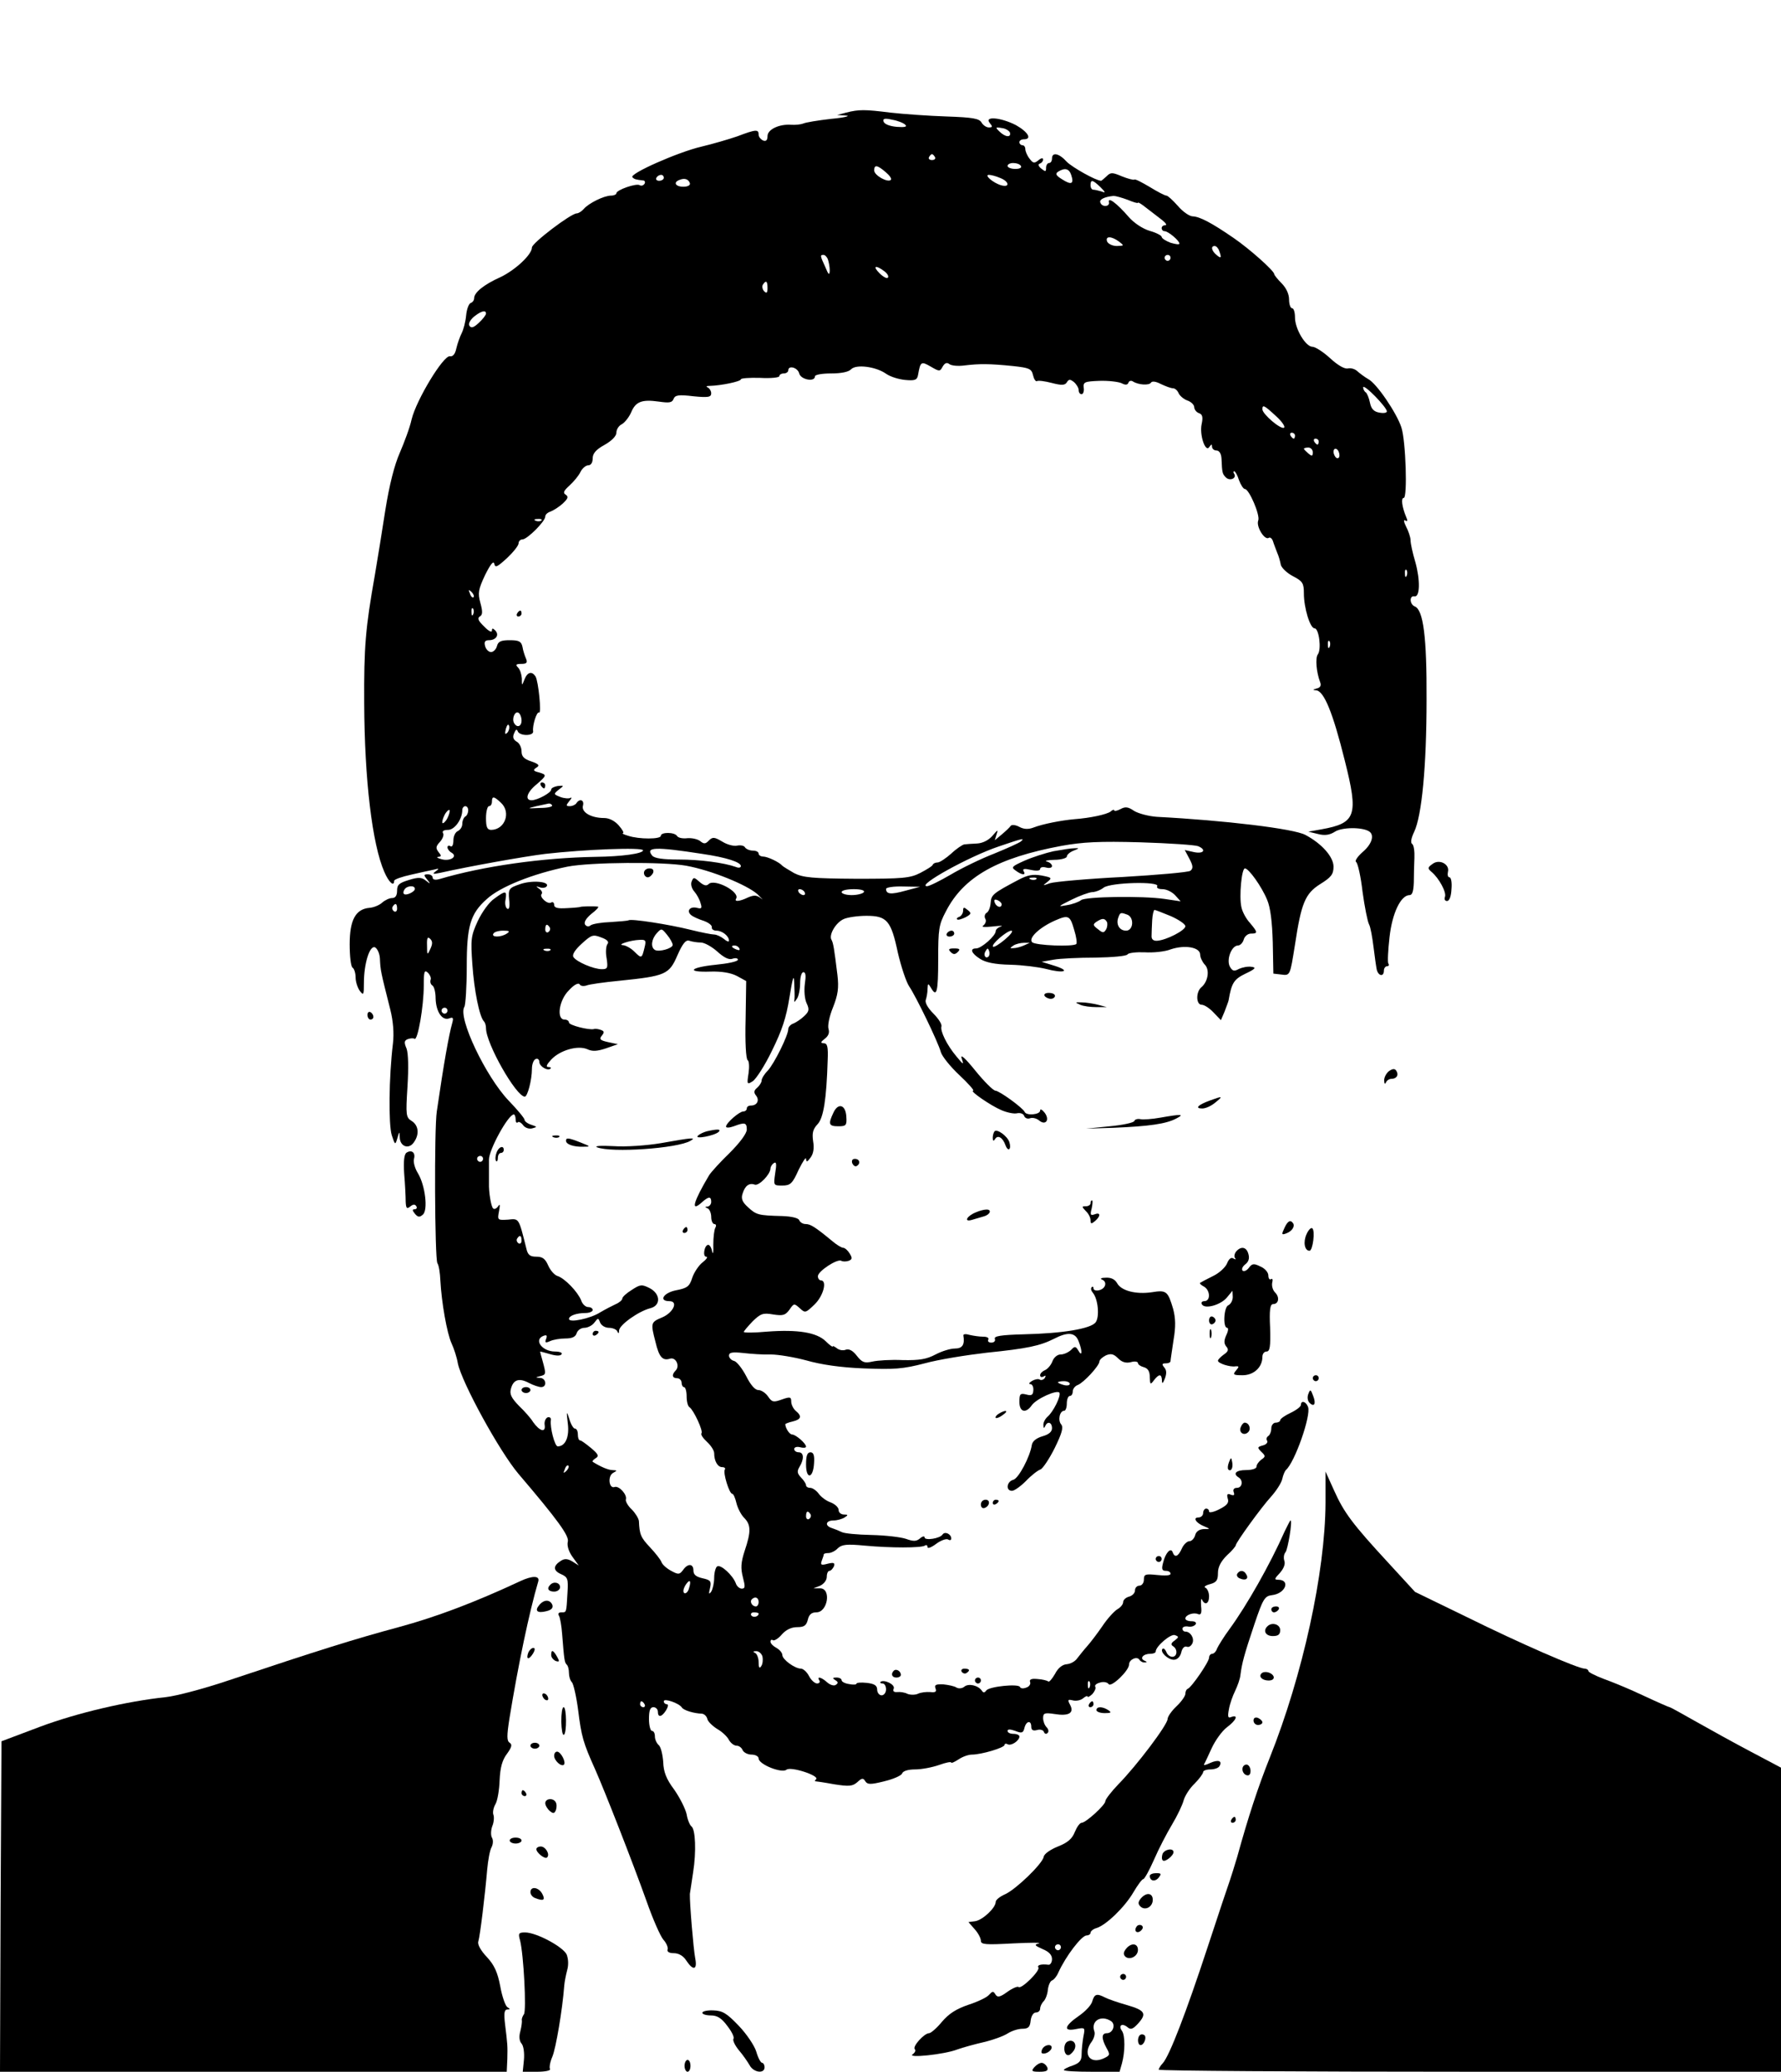 <?xml version="1.0" standalone="no"?>
<!DOCTYPE svg PUBLIC "-//W3C//DTD SVG 20010904//EN"
 "http://www.w3.org/TR/2001/REC-SVG-20010904/DTD/svg10.dtd">
<svg version="1.0" xmlns="http://www.w3.org/2000/svg"
 width="601pt" height="699pt" viewBox="0 0 601 699"
 preserveAspectRatio="xMidYMid meet">

<g transform="translate(0,699) scale(0.1,-0.1)"
fill="#000000" stroke="none">
<path d="M2855 6610 l-30 -8 30 -2 c17 -1 -6 -7 -50 -11 -44 -5 -87 -12 -95
-16 -8 -3 -26 -5 -40 -4 -41 3 -80 -16 -80 -38 0 -14 -5 -19 -15 -15 -8 4 -15
12 -15 20 0 18 -9 18 -72 -6 -29 -10 -84 -26 -122 -35 -77 -18 -243 -91 -232
-103 7 -7 11 -8 37 -11 5 0 7 -6 4 -11 -4 -6 -11 -8 -16 -5 -11 8 -79 -16 -79
-27 0 -4 -8 -8 -18 -8 -24 0 -76 -26 -92 -45 -7 -8 -18 -15 -24 -15 -19 0
-151 -100 -151 -115 0 -24 -56 -76 -106 -100 -56 -25 -89 -52 -89 -71 0 -7 -5
-14 -11 -16 -7 -2 -14 -21 -16 -42 -2 -22 -9 -48 -15 -60 -6 -12 -14 -34 -18
-51 -4 -20 -12 -29 -22 -27 -22 3 -113 -147 -129 -213 -6 -28 -25 -78 -40
-113 -18 -41 -35 -107 -49 -195 -11 -72 -27 -170 -35 -217 -32 -181 -37 -242
-36 -433 1 -257 27 -476 68 -569 15 -35 33 -51 33 -30 0 5 26 14 58 21 31 7
66 15 77 17 17 5 18 3 5 -6 -12 -9 -9 -10 15 -5 98 22 282 55 355 64 131 15
330 23 330 12 0 -11 -71 -21 -160 -22 -178 -3 -379 -31 -527 -75 -14 -4 -23
-2 -23 5 0 6 -7 11 -16 11 -14 0 -15 -2 -3 -17 13 -16 12 -17 -4 -4 -14 11
-25 12 -57 2 -33 -10 -40 -16 -40 -36 0 -17 -6 -25 -17 -25 -9 0 -24 -7 -34
-16 -9 -8 -28 -16 -42 -17 -47 -4 -67 -41 -67 -123 0 -40 4 -76 10 -79 5 -3
10 -18 10 -33 0 -15 7 -35 14 -45 13 -17 14 -14 14 26 0 65 19 127 37 121 8
-4 16 -20 17 -38 2 -41 2 -41 35 -172 10 -40 13 -80 9 -115 -14 -115 -15 -274
-4 -309 11 -34 12 -34 19 -10 7 24 7 24 8 2 1 -30 30 -41 47 -17 20 27 17 58
-7 73 -19 12 -20 19 -14 115 4 63 3 112 -3 129 -9 21 -8 27 4 32 9 3 19 4 23
1 11 -6 31 111 31 179 0 48 2 55 14 44 7 -7 12 -18 9 -24 -2 -7 0 -15 6 -19 6
-3 11 -23 11 -43 1 -45 22 -77 46 -68 13 5 15 2 10 -16 -11 -39 -28 -133 -52
-298 -9 -58 -7 -497 2 -512 5 -7 9 -33 10 -58 4 -74 22 -178 38 -213 8 -17 18
-48 21 -67 14 -66 140 -296 204 -372 133 -156 173 -211 167 -230 -3 -13 3 -33
16 -51 l21 -29 -22 14 c-15 9 -26 10 -38 2 -27 -17 -27 -33 0 -45 23 -10 25
-16 22 -63 -4 -69 -3 -66 -21 -66 -9 0 -12 -5 -8 -11 4 -6 9 -35 11 -63 7 -88
8 -94 15 -102 5 -4 8 -17 8 -29 0 -11 4 -25 10 -31 5 -5 15 -48 21 -94 11 -89
17 -110 57 -199 32 -72 125 -309 174 -446 21 -60 47 -119 57 -130 10 -11 16
-26 14 -32 -3 -8 5 -13 21 -13 16 0 32 -9 42 -25 23 -35 38 -32 30 8 -6 31
-19 187 -18 217 1 8 6 41 11 73 11 69 8 146 -6 155 -5 4 -13 22 -16 41 -4 18
-23 56 -42 83 -27 36 -36 60 -37 94 -2 25 -8 50 -15 56 -7 6 -13 19 -13 29 0
11 -4 19 -10 19 -5 0 -10 18 -10 40 0 29 4 40 15 40 8 0 15 -7 15 -15 0 -21
13 -19 28 5 7 12 8 20 2 20 -5 0 -10 4 -10 10 0 11 51 -6 61 -21 5 -9 39 -20
68 -21 8 -1 16 -9 18 -18 2 -9 18 -24 34 -34 16 -9 34 -26 39 -37 6 -10 17
-19 26 -19 8 0 17 -7 20 -15 4 -8 17 -15 30 -15 13 0 24 -6 24 -13 0 -20 78
-51 94 -38 14 12 112 -20 100 -32 -4 -4 -5 -7 -3 -7 2 0 31 -4 63 -10 51 -8
63 -7 79 7 15 14 20 15 27 3 7 -11 17 -12 64 0 30 7 57 19 60 26 3 9 21 14 44
14 22 0 58 7 81 15 22 8 41 12 41 8 0 -3 11 2 25 11 13 9 33 16 45 16 31 0
110 23 110 33 0 4 5 5 10 2 12 -7 40 12 40 26 0 5 -9 9 -20 9 -11 0 -20 4 -20
10 0 6 9 6 26 0 22 -9 27 -7 31 10 6 24 23 27 23 4 0 -11 6 -15 20 -11 10 3
21 0 23 -7 2 -6 8 -8 12 -3 5 4 3 13 -3 19 -7 7 -12 21 -12 31 0 17 5 19 38
14 48 -8 68 3 53 31 -9 17 -8 19 9 15 11 -3 27 0 35 7 8 7 15 9 15 6 0 -4 7 0
16 8 8 9 13 20 10 25 -3 5 4 11 16 14 12 4 25 1 29 -5 8 -13 69 45 69 66 0 17
27 29 35 16 4 -6 12 -10 18 -9 9 0 8 2 -1 6 -17 7 -5 23 19 23 10 0 19 3 19 8
0 17 51 61 65 55 14 -5 13 -7 -1 -18 -12 -8 -14 -14 -6 -19 17 -10 15 -36 -2
-36 -8 0 -17 7 -20 16 -4 9 -9 14 -13 11 -10 -10 18 -37 38 -37 11 0 21 9 25
24 3 15 11 23 19 20 7 -3 15 3 19 12 7 17 -7 39 -24 39 -6 0 -10 5 -10 10 1 6
9 9 20 7 10 -2 21 2 25 8 3 6 -3 10 -14 10 -12 0 -21 4 -21 9 0 12 27 22 43
15 10 -4 13 4 10 28 -1 18 0 27 3 21 10 -21 24 -14 24 11 0 13 -6 26 -12 29
-7 2 -1 8 15 12 22 6 27 13 27 38 0 20 10 39 30 59 17 15 30 31 30 34 0 9 86
128 119 164 17 19 35 46 38 60 3 14 9 27 12 30 30 25 86 185 75 213 -7 19 -24
23 -24 7 0 -6 -16 -18 -35 -27 -19 -9 -35 -20 -35 -25 0 -4 -7 -8 -15 -8 -8 0
-15 -9 -15 -19 0 -11 -5 -23 -10 -26 -6 -4 -8 -11 -4 -16 3 -6 -3 -13 -15 -16
-18 -5 -19 -7 -5 -21 15 -14 15 -17 0 -27 -9 -7 -16 -17 -16 -24 0 -6 -15 -11
-35 -11 -34 0 -46 -12 -25 -25 16 -10 12 -35 -6 -35 -10 0 -14 -6 -11 -14 4
-11 1 -13 -10 -9 -11 5 -14 1 -10 -13 5 -14 -2 -23 -28 -36 -19 -10 -35 -13
-35 -8 0 6 -4 10 -10 10 -5 0 -10 -7 -10 -15 0 -8 -7 -15 -16 -15 -20 0 -8
-19 20 -30 21 -9 21 -9 -2 -9 -15 -1 -26 -8 -29 -21 -3 -11 -12 -20 -19 -20
-8 0 -20 -11 -26 -25 -12 -27 -24 -32 -31 -12 -6 17 -24 -2 -32 -35 -6 -22 -4
-28 9 -28 9 0 16 -4 16 -10 0 -6 -19 -7 -45 -4 -40 4 -45 3 -45 -16 0 -11 -7
-20 -15 -20 -8 0 -15 -7 -15 -16 0 -9 -9 -18 -20 -21 -11 -3 -20 -11 -20 -19
0 -7 -9 -18 -20 -24 -10 -6 -34 -32 -51 -58 -18 -26 -41 -56 -51 -67 -10 -11
-24 -29 -32 -39 -7 -11 -23 -20 -36 -21 -15 -1 -30 -13 -40 -33 -10 -17 -20
-29 -23 -25 -4 3 -20 7 -36 8 -20 2 -28 -1 -25 -10 3 -7 -3 -16 -13 -19 -10
-4 -19 -3 -21 2 -4 12 -105 2 -114 -12 -6 -8 -10 -8 -15 0 -13 18 -45 25 -59
13 -7 -6 -19 -7 -26 -3 -7 5 -27 9 -45 11 -25 1 -31 -2 -26 -14 4 -11 0 -14
-18 -12 -13 1 -32 -1 -42 -6 -9 -4 -25 -4 -35 0 -9 5 -25 7 -34 6 -12 -1 -16
3 -12 12 5 14 -34 32 -45 22 -2 -3 1 -5 7 -5 7 0 12 -9 12 -20 0 -11 -7 -20
-15 -20 -8 0 -15 9 -15 19 0 14 -9 20 -35 23 -19 2 -35 1 -35 -3 0 -3 -11 -4
-25 -1 -14 2 -25 8 -25 13 0 5 -8 9 -17 9 -14 0 -15 -2 -4 -9 10 -6 10 -10 1
-16 -6 -4 -19 0 -29 9 -20 18 -36 21 -26 6 3 -5 0 -10 -8 -10 -7 0 -20 11 -27
25 -7 14 -20 25 -27 25 -21 0 -63 31 -63 46 0 7 -9 18 -20 24 -11 6 -20 15
-20 21 0 6 4 8 8 5 5 -3 19 6 30 19 14 16 32 25 52 25 23 0 31 5 36 25 4 18
13 25 29 25 38 0 51 80 13 81 l-23 0 23 9 c12 6 22 18 22 30 0 11 4 20 9 20 5
0 11 7 15 15 4 12 0 14 -21 9 -22 -6 -25 -4 -20 10 4 10 7 20 7 22 0 2 7 4 16
4 8 0 23 7 31 16 14 13 30 15 92 9 87 -8 188 -8 202 0 5 4 9 1 9 -5 0 -6 13
-1 29 11 16 12 34 18 40 15 6 -4 11 -3 11 3 0 15 -21 25 -29 14 -8 -14 -61
-22 -61 -10 0 5 -7 4 -16 -4 -12 -10 -22 -10 -47 -1 -18 6 -70 12 -117 13 -46
1 -91 5 -100 10 -8 4 -23 10 -32 13 -26 8 -22 26 5 26 12 0 29 5 37 10 13 8
12 10 -2 10 -10 0 -18 7 -18 15 0 9 -12 20 -27 26 -15 5 -33 19 -40 29 -8 11
-21 20 -29 20 -8 0 -14 4 -14 9 0 5 -8 17 -17 26 -13 14 -14 21 -5 36 16 26
15 49 -3 49 -8 0 -15 5 -15 11 0 6 9 9 20 6 11 -3 20 -2 20 2 0 11 -35 41 -47
41 -9 0 -23 22 -23 35 0 1 11 6 25 9 29 7 32 18 10 36 -8 7 -15 21 -15 31 0
16 -4 17 -32 7 -28 -10 -33 -9 -46 10 -8 12 -23 22 -33 22 -11 0 -26 17 -41
47 -13 25 -31 48 -40 51 -10 2 -18 11 -18 18 0 11 11 13 48 9 26 -3 68 -6 93
-5 25 0 79 -9 120 -20 49 -14 115 -24 194 -27 103 -4 132 -2 205 17 47 13 141
28 210 36 137 14 179 23 227 47 46 24 72 22 83 -9 13 -33 12 -54 -1 -31 -9 15
-12 16 -25 2 -9 -8 -24 -15 -35 -15 -11 0 -23 -10 -28 -24 -5 -13 -17 -26 -25
-29 -9 -4 -16 -11 -16 -17 0 -6 5 -8 12 -4 7 4 8 3 4 -5 -4 -6 -12 -9 -17 -6
-5 4 -17 1 -26 -4 -10 -6 -13 -11 -6 -11 6 0 11 -9 10 -21 -1 -16 -6 -19 -24
-14 -20 5 -23 2 -23 -25 0 -35 22 -40 42 -11 16 22 85 53 93 42 6 -11 -21 -65
-40 -81 -8 -7 -15 -20 -14 -29 0 -10 2 -11 6 -3 7 18 23 14 23 -7 0 -12 -11
-21 -32 -27 -21 -6 -34 -17 -36 -29 -6 -40 -45 -114 -63 -118 -22 -6 -26 -37
-4 -37 8 0 29 15 47 33 18 19 40 36 49 39 8 3 30 36 48 72 25 51 30 70 22 80
-12 14 -5 46 10 46 5 0 9 11 9 25 0 14 5 25 10 25 6 0 10 7 10 15 0 9 8 19 17
22 20 8 72 64 73 79 0 6 10 15 22 21 17 7 26 5 41 -10 13 -13 26 -17 43 -13
13 4 24 2 24 -3 0 -5 9 -11 20 -14 14 -4 20 -14 20 -34 1 -25 2 -26 14 -10 17
22 26 22 27 0 0 -13 3 -12 10 6 6 16 6 28 -2 37 -9 11 -8 14 5 14 9 0 16 3 16
8 0 4 5 35 10 70 8 46 7 74 -1 105 -18 61 -23 65 -72 57 -54 -8 -103 5 -117
30 -7 13 -20 20 -38 19 -15 0 -21 -3 -14 -6 19 -7 14 -30 -8 -36 -11 -3 -20 0
-20 6 0 6 -3 7 -6 4 -4 -4 -2 -12 4 -19 18 -22 23 -82 9 -100 -17 -21 -109
-37 -243 -40 -76 -2 -100 -6 -97 -15 3 -7 -2 -13 -12 -13 -9 0 -13 5 -10 10 3
6 -4 10 -17 10 -13 0 -33 3 -46 6 -13 4 -22 3 -21 -2 5 -31 -3 -44 -29 -44
-15 0 -44 -9 -65 -20 -30 -16 -54 -20 -110 -19 -40 2 -86 -1 -103 -5 -27 -6
-35 -3 -53 20 -13 17 -26 24 -37 20 -9 -4 -23 -1 -30 5 -8 6 -14 9 -14 6 0 -3
-11 5 -24 18 -30 29 -93 40 -198 32 -43 -4 -78 -4 -78 -1 0 3 14 19 30 36 27
26 35 29 69 23 33 -5 41 -3 55 16 15 22 16 22 35 5 18 -17 20 -16 50 13 30 29
43 81 21 81 -5 0 -10 6 -10 14 0 17 66 60 79 52 5 -3 16 -3 25 0 12 5 13 9 3
25 -6 10 -16 19 -22 19 -5 0 -22 10 -37 23 -57 47 -73 57 -89 57 -10 0 -19 6
-22 13 -2 7 -25 13 -58 14 -80 2 -87 4 -115 30 -19 17 -24 29 -18 46 8 26 22
37 41 30 14 -5 52 34 53 54 0 6 5 15 12 19 8 5 9 -4 4 -34 -6 -42 -6 -42 24
-42 27 0 34 6 55 53 14 28 25 45 25 37 1 -12 4 -11 15 4 10 13 13 32 9 55 -4
28 -1 41 15 58 20 21 30 84 34 215 2 46 -1 58 -13 58 -12 1 -11 4 3 15 12 9
17 20 13 33 -4 11 3 44 15 73 17 43 20 66 15 109 -11 90 -14 108 -20 119 -10
16 14 58 41 70 13 6 48 11 77 11 69 0 83 -16 106 -125 11 -47 28 -98 38 -113
22 -32 97 -186 107 -222 4 -14 32 -49 62 -77 31 -29 52 -53 47 -53 -14 0 60
-51 96 -66 19 -8 43 -13 53 -10 10 2 21 -2 23 -9 3 -8 12 -11 20 -8 8 3 21 0
30 -7 22 -19 38 1 19 26 -8 10 -15 14 -15 7 0 -14 -46 -18 -52 -5 -6 14 -86
72 -99 72 -8 1 -38 31 -68 68 -33 41 -51 57 -46 42 8 -24 7 -24 -17 5 -33 39
-56 87 -51 102 2 7 -10 26 -27 43 -19 19 -29 37 -26 46 3 9 6 25 6 37 1 20 2
20 11 5 20 -35 25 -17 25 95 0 102 2 117 26 162 60 117 175 181 390 221 72 13
128 16 267 12 97 -3 184 -9 194 -13 29 -12 19 -27 -14 -20 l-31 7 16 -30 c12
-23 13 -32 3 -40 -6 -5 -110 -14 -229 -21 -119 -6 -230 -16 -245 -21 -25 -9
-26 -9 -9 4 17 14 16 15 -19 22 -29 5 -47 2 -79 -15 -85 -45 -91 -50 -93 -77
-1 -15 -7 -31 -14 -34 -6 -4 -8 -13 -4 -20 4 -7 1 -16 -6 -22 -9 -6 1 -7 31
-4 25 3 37 3 28 0 -10 -3 -18 -10 -18 -16 0 -15 -48 -58 -66 -58 -22 0 -17
-16 13 -35 18 -12 50 -19 102 -20 42 -1 96 -8 120 -14 60 -16 87 -8 31 10
l-45 14 40 7 c22 4 86 7 142 7 56 1 105 5 108 11 3 5 29 8 57 7 29 -2 69 2 89
10 48 16 99 7 99 -18 0 -9 7 -24 15 -33 18 -17 12 -58 -11 -77 -19 -16 -18
-59 1 -59 9 0 27 -12 40 -26 l25 -26 12 28 c6 16 13 34 14 39 10 59 18 71 57
90 34 16 37 21 20 23 -12 2 -31 -2 -42 -7 -16 -9 -22 -8 -31 8 -12 24 6 71 28
71 7 0 16 9 19 20 3 11 14 20 24 20 24 0 24 4 -3 36 -13 14 -26 38 -29 54 -8
36 1 130 12 130 13 0 57 -62 75 -106 11 -26 17 -73 19 -144 l2 -105 26 -3 c31
-4 30 -5 47 101 21 139 34 172 85 204 37 23 45 33 45 59 0 33 -40 78 -95 107
-39 21 -272 49 -501 61 -28 2 -62 11 -77 20 -20 14 -30 15 -46 6 -12 -6 -21
-8 -21 -4 0 3 -6 2 -12 -4 -13 -10 -69 -22 -123 -26 -44 -4 -106 -16 -137 -28
-18 -7 -33 -6 -48 2 -13 7 -25 8 -29 4 -3 -5 -17 -18 -30 -29 l-24 -20 6 20
c6 17 4 16 -14 -5 -13 -15 -33 -25 -52 -26 -18 -1 -37 -2 -43 -3 -6 -1 -26
-14 -44 -31 -18 -16 -39 -30 -46 -30 -7 0 -14 -3 -16 -7 -1 -5 -21 -17 -42
-28 -35 -18 -59 -20 -215 -20 -151 1 -181 4 -211 19 -19 11 -37 22 -40 25 -10
12 -50 31 -65 31 -8 0 -15 5 -15 10 0 6 -9 10 -19 10 -11 0 -23 5 -27 11 -3 6
-15 8 -26 6 -11 -3 -34 3 -50 13 -27 16 -33 17 -46 4 -11 -12 -17 -12 -29 -2
-9 7 -28 11 -43 10 -16 -2 -31 1 -35 7 -8 14 -55 14 -55 1 0 -12 -74 -12 -110
0 -14 4 -22 8 -18 9 5 1 -2 12 -14 26 -13 15 -32 25 -49 25 -44 0 -77 19 -72
41 6 20 -11 26 -22 9 -3 -5 -13 -10 -22 -10 -13 0 -14 2 -2 17 8 9 10 14 4 11
-5 -3 -21 -2 -34 3 -23 9 -24 10 -5 25 18 14 18 14 -4 12 -12 -2 -22 -7 -22
-12 1 -10 -46 -36 -66 -36 -24 0 -16 27 16 53 36 31 36 33 8 41 -19 5 -20 8
-8 16 12 7 9 12 -17 21 -25 8 -33 17 -33 34 0 13 -7 28 -17 33 -11 7 -14 15
-8 28 5 13 9 15 12 7 6 -17 55 -17 52 0 -3 18 12 67 20 63 9 -6 -2 106 -12
122 -12 18 -27 15 -37 -10 -9 -23 -9 -23 -9 3 -1 14 -6 30 -13 37 -9 9 -7 12
11 12 18 0 22 4 16 18 -4 9 -10 27 -12 40 -4 18 -12 22 -43 22 -29 0 -39 -4
-43 -20 -3 -11 -12 -20 -20 -20 -8 0 -17 9 -20 20 -4 15 0 20 13 20 24 0 36
18 21 33 -8 8 -11 8 -11 -1 0 -7 -12 -1 -26 14 -20 19 -24 28 -15 34 10 5 10
17 2 46 -9 33 -7 45 16 94 18 36 28 49 31 38 3 -15 10 -11 43 19 21 20 39 42
39 50 0 7 6 13 13 13 16 0 77 61 77 77 0 7 8 14 18 17 10 4 29 16 41 27 18 17
20 23 10 30 -10 6 -7 13 13 31 14 13 31 33 37 46 6 12 18 22 26 22 9 0 15 9
15 23 0 17 11 30 40 46 25 14 40 30 40 41 0 11 8 24 19 29 10 6 24 24 31 40
15 36 36 44 93 36 35 -5 45 -4 50 9 5 13 17 15 67 9 50 -5 60 -3 60 10 0 8 -6
17 -12 20 -7 3 -4 5 7 5 39 1 105 15 105 22 0 4 29 6 65 5 36 -2 65 1 65 6 0
5 7 9 15 9 8 0 15 5 15 10 0 19 32 10 37 -10 5 -21 53 -30 53 -10 0 6 25 10
55 10 33 0 59 5 67 14 17 18 84 9 118 -15 14 -10 43 -19 65 -21 33 -3 40 0 43
17 8 45 10 47 43 28 29 -17 31 -17 40 0 7 12 14 15 22 9 7 -6 30 -8 52 -5 50
6 84 6 163 -2 55 -6 63 -9 68 -31 3 -13 9 -22 13 -20 4 3 27 0 50 -6 34 -9 45
-8 51 2 7 11 11 11 24 1 9 -8 16 -20 16 -27 0 -8 4 -14 10 -14 5 0 9 10 7 22
-2 19 3 21 53 23 30 1 64 -3 75 -8 13 -7 20 -6 23 2 2 6 9 8 15 4 19 -12 55
-14 61 -4 4 6 17 4 34 -5 15 -7 33 -14 40 -14 7 0 15 -7 19 -16 3 -8 16 -20
29 -25 13 -4 24 -15 24 -23 0 -7 7 -17 16 -20 12 -4 14 -14 9 -37 -8 -36 13
-98 26 -77 7 10 9 10 9 1 0 -7 7 -13 15 -13 9 0 16 -10 17 -27 2 -49 3 -52 15
-64 13 -13 37 -3 28 12 -4 5 -3 9 0 9 3 0 11 -13 16 -30 6 -16 15 -30 20 -30
14 0 52 -88 45 -106 -8 -20 21 -67 35 -59 5 4 12 -2 15 -12 3 -10 10 -27 14
-38 5 -11 10 -29 12 -40 2 -10 20 -28 41 -39 33 -17 37 -24 37 -58 0 -49 21
-118 36 -118 15 0 24 -71 11 -88 -9 -12 -5 -60 8 -94 4 -11 1 -18 -12 -21 -14
-4 -14 -5 -2 -6 27 -2 57 -76 97 -237 47 -186 38 -211 -78 -232 l-45 -8 33 -8
c23 -6 40 -3 57 8 23 15 91 16 115 1 19 -12 10 -43 -22 -70 -17 -15 -27 -30
-22 -33 6 -4 16 -49 22 -101 7 -51 17 -101 22 -110 5 -9 11 -44 15 -76 4 -33
9 -68 11 -77 6 -22 24 -24 24 -3 0 8 5 15 11 15 5 0 8 4 4 9 -3 5 -1 45 4 89
9 81 38 142 68 142 9 0 13 14 14 43 0 23 1 60 2 82 1 22 -2 43 -7 47 -7 4 -4
20 6 41 26 54 42 222 42 447 1 211 -11 303 -40 314 -17 7 -19 37 -1 34 19 -4
20 55 3 116 -9 30 -16 62 -16 73 0 10 -7 31 -15 46 -8 16 -9 25 -3 21 8 -5 9
-1 3 12 -14 34 -18 64 -8 64 13 0 7 193 -8 238 -16 49 -84 149 -112 163 -12 7
-28 19 -36 26 -8 8 -22 12 -32 10 -11 -3 -34 10 -60 34 -24 22 -51 39 -60 39
-23 0 -59 60 -59 99 0 17 -4 31 -10 31 -5 0 -10 13 -10 30 0 18 -10 39 -25 54
-14 14 -25 28 -25 31 0 11 -83 85 -137 122 -74 51 -114 72 -138 73 -11 0 -34
16 -50 35 -17 19 -34 35 -39 35 -5 0 -30 13 -56 29 -27 16 -50 28 -52 25 -3
-2 -22 3 -42 11 -33 14 -38 14 -52 0 -9 -8 -17 -15 -18 -15 -17 0 -97 45 -116
64 -26 29 -50 34 -50 11 0 -8 -4 -15 -10 -15 -5 0 -10 -7 -10 -16 0 -14 -2
-14 -16 -3 -10 8 -12 15 -5 17 6 2 11 8 11 14 0 6 -7 5 -16 -3 -14 -11 -18
-10 -30 6 -8 10 -14 25 -14 32 0 7 -4 13 -10 13 -5 0 -10 5 -10 10 0 6 7 10
15 10 29 0 14 25 -27 48 -51 26 -108 31 -88 7 10 -12 10 -15 -3 -15 -9 0 -20
8 -25 17 -8 13 -29 17 -118 20 -60 2 -145 8 -189 13 -88 11 -106 11 -150 0z
m200 -41 c7 -7 -2 -9 -29 -7 -23 2 -41 9 -44 17 -4 11 3 13 29 7 18 -3 38 -11
44 -17z m353 -26 c5 -18 -16 -16 -35 3 -15 14 -14 16 7 12 13 -1 25 -9 28 -15z
m-253 -83 c3 -5 -1 -10 -10 -10 -9 0 -13 5 -10 10 3 6 8 10 10 10 2 0 7 -4 10
-10z m290 -30 c4 -6 -5 -10 -19 -10 -14 0 -26 5 -26 10 0 6 9 10 19 10 11 0
23 -4 26 -10z m-456 -21 c13 -11 21 -22 17 -26 -10 -10 -56 15 -56 32 0 20 10
19 39 -6z m626 -10 c10 -30 0 -34 -31 -14 -21 13 -24 19 -13 26 23 14 37 10
44 -12z m-1375 -9 c0 -5 -7 -10 -16 -10 -8 0 -12 5 -9 10 3 6 10 10 16 10 5 0
9 -4 9 -10z m1134 0 c32 -12 35 -34 4 -25 -27 8 -58 35 -41 35 7 0 23 -4 37
-10z m-1046 -18 c2 -7 -7 -12 -22 -12 -27 0 -35 15 -13 23 17 7 30 3 35 -11z
m1385 -13 c18 -18 19 -21 4 -15 -10 3 -23 6 -28 6 -5 0 -9 7 -9 15 0 20 7 19
33 -6z m92 -43 c19 -8 35 -13 35 -10 0 3 13 -5 29 -18 16 -12 40 -31 52 -40
13 -10 18 -18 11 -18 -7 0 -12 -4 -12 -10 0 -5 4 -10 10 -10 12 0 50 -32 50
-42 0 -4 -13 -2 -30 3 -16 6 -30 15 -30 20 0 4 -18 14 -40 20 -24 7 -54 27
-72 48 -40 46 -70 68 -66 49 4 -16 -24 -18 -29 -1 -4 10 14 19 45 22 7 0 28
-6 47 -13z m-29 -141 c18 -14 18 -14 -7 -15 -15 0 -29 7 -33 15 -7 19 14 19
40 0z m338 -31 c9 -24 7 -28 -9 -14 -17 14 -20 30 -6 30 5 0 12 -7 15 -16z
m-1320 -30 c3 -9 6 -25 6 -37 -1 -17 -4 -15 -15 12 -18 39 -18 41 -6 41 5 0
12 -7 15 -16z m1156 6 c0 -5 -4 -10 -10 -10 -5 0 -10 5 -10 10 0 6 5 10 10 10
6 0 10 -4 10 -10z m-966 -45 c11 -8 16 -18 12 -22 -3 -4 -16 3 -28 15 -25 25
-13 29 16 7z m-394 -57 c0 -16 -3 -19 -11 -11 -6 6 -8 16 -5 22 11 17 16 13
16 -11z m-950 -86 c0 -5 -11 -19 -24 -31 -18 -17 -26 -19 -32 -10 -4 7 2 19
16 31 24 19 40 23 40 10z m3040 -330 c0 -5 -11 -7 -26 -4 -18 3 -27 13 -31 33
-3 16 -10 32 -14 35 -5 3 -9 11 -9 17 1 14 80 -67 80 -81z m-374 -16 c20 -18
32 -36 27 -39 -11 -7 -73 46 -73 62 0 17 6 14 46 -23z m64 -66 c0 -5 -2 -10
-4 -10 -3 0 -8 5 -11 10 -3 6 -1 10 4 10 6 0 11 -4 11 -10z m80 -20 c0 -5 -2
-10 -4 -10 -3 0 -8 5 -11 10 -3 6 -1 10 4 10 6 0 11 -4 11 -10z m-20 -36 c0
-14 -3 -14 -15 -4 -8 7 -15 14 -15 16 0 2 7 4 15 4 8 0 15 -7 15 -16z m90 -10
c0 -8 -4 -12 -10 -9 -5 3 -10 13 -10 21 0 8 5 12 10 9 6 -3 10 -13 10 -21z
m-2693 -220 c-3 -3 -12 -4 -19 -1 -8 3 -5 6 6 6 11 1 17 -2 13 -5z m2920 -186
c-3 -8 -6 -5 -6 6 -1 11 2 17 5 13 3 -3 4 -12 1 -19z m-3149 -73 c-3 -3 -9 2
-12 12 -6 14 -5 15 5 6 7 -7 10 -15 7 -18z m-1 -57 c-3 -8 -6 -5 -6 6 -1 11 2
17 5 13 3 -3 4 -12 1 -19z m2890 -110 c-3 -8 -6 -5 -6 6 -1 11 2 17 5 13 3 -3
4 -12 1 -19z m-2727 -249 c0 -20 -15 -26 -25 -9 -9 15 3 43 15 35 5 -3 10 -15
10 -26z m-48 -41 c-8 -8 -9 -4 -5 13 4 13 8 18 11 10 2 -7 -1 -18 -6 -23z
m-21 -237 c34 -32 13 -90 -33 -91 -14 0 -18 9 -18 40 0 22 5 40 10 40 6 0 10
7 10 15 0 20 7 19 31 -4z m172 -8 c3 -5 -16 -9 -41 -9 -44 -2 -45 -2 -12 6 19
4 38 8 42 9 4 0 9 -2 11 -6z m-283 -17 c0 -8 -4 -18 -10 -21 -5 -3 -10 -14
-10 -25 0 -10 -7 -20 -15 -24 -8 -3 -15 -17 -15 -31 0 -15 -4 -24 -10 -20 -5
3 -10 2 -10 -4 0 -5 6 -14 14 -18 22 -13 -5 -30 -34 -22 -14 4 -19 7 -11 8 11
1 11 4 1 16 -10 13 -10 19 5 35 9 10 14 24 10 29 -4 7 3 11 17 11 22 0 48 36
48 67 0 7 5 13 10 13 6 0 10 -6 10 -14z m-70 -26 c-6 -12 -14 -19 -17 -17 -2
3 1 15 7 27 6 12 14 19 17 17 2 -3 -1 -15 -7 -27z m1935 -79 c-6 -5 -46 -23
-90 -41 -44 -17 -110 -49 -147 -71 -36 -21 -72 -39 -80 -39 -37 1 141 100 242
134 85 29 88 29 75 17z m-1075 -42 c82 -12 130 -28 130 -41 0 -6 -8 -7 -17 -3
-39 14 -120 25 -193 25 -53 0 -81 4 -89 13 -24 29 8 31 169 6z m-54 -40 c83
-15 204 -64 240 -96 16 -16 22 -22 12 -14 -14 11 -23 12 -44 3 -29 -14 -47
-15 -40 -4 14 23 -73 69 -93 49 -7 -7 -16 -5 -31 8 -18 16 -20 16 -26 1 -4 -9
0 -24 9 -34 8 -9 18 -27 21 -39 6 -18 3 -20 -12 -16 -24 6 -37 -11 -19 -25 6
-5 26 -14 42 -19 17 -6 29 -16 27 -22 -1 -6 6 -11 16 -11 19 0 42 -18 42 -34
0 -5 -8 -2 -17 6 -10 8 -25 15 -33 15 -8 0 -44 7 -80 16 -72 18 -200 38 -209
32 -4 -2 -31 -4 -61 -6 -30 -1 -60 -6 -67 -11 -7 -6 -14 -4 -19 3 -4 8 4 21
22 36 16 12 26 23 22 24 -14 2 -58 1 -60 -1 -2 -1 -22 -3 -45 -4 -31 -2 -43 1
-43 11 0 8 -5 11 -10 8 -12 -8 -42 20 -32 29 3 4 0 12 -8 17 -13 9 -12 10 2 5
10 -3 20 -1 23 4 10 16 -50 21 -90 7 -38 -13 -40 -16 -37 -52 3 -23 0 -35 -6
-31 -6 3 -9 18 -6 31 5 31 0 31 -38 3 -17 -11 -42 -46 -56 -76 -23 -50 -24
-62 -18 -146 6 -88 24 -177 39 -192 4 -4 7 -14 7 -23 0 -52 102 -231 131 -231
9 0 24 56 24 94 0 16 6 31 13 33 6 3 12 -2 12 -10 0 -15 29 -32 38 -22 3 3 -1
5 -8 5 -9 0 -5 9 10 25 30 32 90 49 122 35 17 -8 33 -7 63 3 l40 14 -33 7
c-27 6 -31 10 -21 22 9 11 8 15 -3 19 -8 3 -19 5 -24 3 -17 -4 -84 13 -84 22
0 6 -7 10 -15 10 -28 0 -19 66 15 99 17 19 32 26 36 20 3 -6 13 -7 23 -4 9 4
59 11 111 16 156 16 168 21 196 86 18 41 29 53 40 49 9 -3 26 -6 39 -6 12 0
37 -14 55 -30 22 -20 39 -29 51 -25 11 4 19 2 19 -3 0 -6 -34 -13 -75 -17 -88
-9 -101 -26 -17 -23 37 1 68 -4 89 -15 l31 -17 -2 -130 c-2 -74 1 -133 7 -137
5 -3 6 -23 3 -44 -6 -38 -5 -39 14 -27 11 7 41 53 65 103 34 69 48 111 59 180
11 67 15 80 16 50 1 -22 2 -47 1 -55 -2 -13 -1 -13 8 0 6 8 11 32 11 53 0 21
5 37 11 37 8 0 9 -13 5 -39 -3 -23 -1 -51 6 -66 10 -21 8 -28 -8 -43 -10 -10
-27 -21 -36 -25 -10 -3 -18 -12 -18 -19 0 -21 -47 -116 -69 -140 -12 -12 -21
-27 -21 -34 0 -6 -7 -17 -15 -24 -11 -9 -12 -16 -4 -26 13 -16 4 -34 -17 -34
-8 0 -14 -4 -14 -10 0 -5 -5 -10 -12 -10 -13 0 -58 -39 -58 -51 0 -5 12 -4 26
1 37 14 44 13 44 -11 0 -13 -23 -44 -57 -78 -32 -31 -63 -65 -70 -76 -53 -89
-64 -127 -25 -92 23 21 32 21 32 2 0 -8 -6 -15 -12 -16 -10 0 -10 -2 0 -6 6
-2 12 -16 12 -29 0 -13 5 -24 11 -24 5 0 7 -5 3 -12 -4 -7 -7 -33 -7 -58 1
-25 -1 -35 -4 -22 -2 12 -8 22 -13 22 -13 0 -20 -40 -7 -40 7 0 1 -9 -12 -19
-13 -10 -29 -34 -35 -52 -9 -29 -17 -35 -53 -42 -44 -8 -62 -37 -24 -37 31 0
13 -39 -25 -55 -38 -16 -39 -18 -22 -83 12 -51 24 -64 49 -56 20 6 34 -25 19
-40 -14 -14 -12 -26 5 -26 8 0 15 -7 15 -15 0 -8 4 -15 8 -15 5 0 9 -14 9 -31
0 -17 4 -34 10 -37 14 -10 47 -81 40 -88 -3 -4 5 -16 19 -29 13 -12 24 -29 24
-38 0 -27 12 -47 27 -47 8 0 12 -4 9 -8 -7 -11 15 -82 25 -82 4 0 10 -14 14
-31 4 -17 16 -40 26 -50 23 -23 24 -46 2 -111 -13 -40 -14 -59 -6 -90 8 -31 8
-38 -4 -38 -7 0 -17 8 -20 18 -10 27 -51 65 -63 57 -5 -3 -10 -21 -10 -38 0
-18 -5 -39 -10 -47 -8 -11 -9 -8 -4 12 5 23 2 27 -25 33 -22 5 -31 12 -31 26
0 24 -19 25 -35 2 -12 -16 -16 -16 -40 -3 -15 8 -30 21 -33 30 -3 8 -21 31
-39 50 -31 33 -35 43 -37 88 -1 9 -12 27 -24 39 -13 12 -22 28 -20 34 5 16
-23 47 -38 42 -19 -7 -24 36 -6 47 16 9 15 9 -1 10 -14 0 -40 11 -67 28 -2 2
2 7 10 12 12 7 9 14 -15 34 -17 14 -33 26 -37 26 -5 0 -8 9 -8 20 0 11 -4 20
-10 20 -5 0 -14 15 -19 33 -9 28 -10 27 -5 -15 6 -46 -8 -78 -34 -78 -10 0
-27 65 -23 89 1 7 -4 11 -11 9 -7 -3 -12 -15 -10 -26 4 -27 -17 -21 -39 10 -7
12 -29 37 -48 55 -25 26 -32 39 -27 57 8 31 27 38 61 20 15 -8 34 -14 41 -14
21 0 17 30 -3 31 -17 1 -17 2 0 6 20 5 20 7 8 51 -5 17 -9 32 -8 32 1 0 17 -4
34 -9 20 -6 35 -6 38 0 4 5 -7 9 -22 9 -44 0 -73 40 -39 53 11 4 13 1 9 -10
-5 -13 -3 -15 13 -8 10 5 34 9 51 9 23 0 35 5 39 18 3 10 15 18 26 18 11 0 27
8 34 18 12 16 13 16 19 0 4 -10 17 -18 30 -18 13 0 26 -6 28 -12 4 -9 6 -7 6
3 1 19 66 65 105 75 37 9 35 49 -2 68 -26 13 -31 13 -60 -6 -18 -11 -32 -24
-32 -29 0 -5 -10 -14 -22 -19 -13 -6 -36 -18 -53 -28 -33 -21 -105 -36 -105
-22 0 11 26 20 56 20 13 0 24 5 24 10 0 6 -7 10 -15 10 -9 0 -20 10 -24 23
-12 29 -55 74 -80 82 -10 3 -24 19 -31 35 -10 23 -19 30 -40 30 -22 0 -29 6
-34 28 -26 104 -24 101 -62 97 -35 -2 -36 -2 -30 29 4 21 3 26 -3 16 -6 -8
-13 -11 -17 -7 -7 6 -15 55 -14 85 0 11 0 28 0 80 0 33 65 152 84 152 3 0 6
-8 6 -17 0 -9 3 -13 7 -10 3 4 11 0 18 -9 6 -9 20 -14 31 -11 18 5 17 5 -3 12
-13 4 -23 12 -23 17 0 5 -24 34 -54 65 -77 81 -172 280 -149 316 4 6 8 68 8
137 0 135 12 177 67 226 45 42 156 86 273 110 77 15 324 17 401 3z m1181 -45
c-3 -3 -12 -4 -19 -1 -8 3 -5 6 6 6 11 1 17 -2 13 -5z m408 -24 c-3 -6 4 -10
18 -10 13 0 32 -9 43 -21 l18 -20 -54 8 c-75 11 -267 8 -282 -4 -7 -6 -29 -14
-48 -17 -32 -6 -31 -5 15 18 28 14 59 25 70 26 11 0 29 7 39 15 23 18 191 22
181 5z m-2505 -9 c0 -10 -30 -24 -37 -17 -3 3 -2 9 2 15 8 13 35 15 35 2z
m1656 -6 c-50 -14 -66 -12 -66 6 0 5 26 9 58 8 l57 -1 -49 -13z m-341 -5 c3
-5 2 -10 -4 -10 -5 0 -13 5 -16 10 -3 6 -2 10 4 10 5 0 13 -4 16 -10z m200 0
c-3 -5 -22 -10 -41 -10 -19 0 -34 5 -34 10 0 6 18 10 41 10 24 0 38 -4 34 -10z
m465 -41 c0 -14 -17 -10 -23 5 -4 10 -1 13 9 9 7 -3 14 -9 14 -14z m-2040 -15
c0 -8 -5 -12 -10 -9 -6 4 -8 11 -5 16 9 14 15 11 15 -7z m2611 -25 c27 -12 49
-27 49 -34 0 -14 -64 -47 -95 -49 -13 -1 -20 5 -19 17 0 9 1 33 2 52 1 19 5
35 8 35 3 0 28 -10 55 -21z m-147 5 c24 -9 21 -54 -4 -54 -23 0 -35 22 -26 45
6 17 8 17 30 9z m-179 -52 c7 -22 10 -44 7 -47 -10 -10 -138 -5 -149 6 -14 14
26 51 79 74 44 19 49 16 63 -33z m110 28 c3 -5 2 -17 -2 -25 -8 -13 -11 -14
-28 0 -17 13 -18 16 -5 25 19 12 27 13 35 0z m-1880 -19 c3 -5 1 -12 -5 -16
-5 -3 -10 1 -10 9 0 18 6 21 15 7z m415 -59 c0 -12 -47 -25 -60 -17 -15 9 -12
36 6 56 16 18 17 17 35 -5 11 -13 19 -29 19 -34z m-560 38 c-20 -13 -53 -13
-45 0 3 6 18 10 33 10 21 0 24 -2 12 -10z m1681 -20 c-19 -16 -37 -27 -40 -24
-8 7 47 54 62 54 7 -1 -3 -14 -22 -30z m-1341 -15 c-5 -6 -7 -28 -3 -48 5 -33
3 -37 -16 -37 -28 0 -86 25 -96 41 -5 8 5 24 28 45 33 30 38 32 66 21 20 -7
27 -15 21 -22z m-598 -17 c-10 -22 -11 -21 -11 12 -1 26 2 31 11 22 8 -8 8
-17 0 -34z m723 5 c-9 -37 -10 -38 -34 -14 -12 12 -29 21 -38 22 -24 1 24 17
56 18 20 1 22 -2 16 -26z m1280 7 c-11 -5 -27 -9 -35 -9 -13 -1 -13 0 0 9 8 5
24 9 35 9 l20 0 -20 -9z m-960 -10 c3 -6 -1 -7 -9 -4 -18 7 -21 14 -7 14 6 0
13 -4 16 -10z m-638 -6 c-3 -3 -12 -4 -19 -1 -8 3 -5 6 6 6 11 1 17 -2 13 -5z
m1479 -21 c-10 -10 -19 5 -10 18 6 11 8 11 12 0 2 -7 1 -15 -2 -18z m-1826
-183 c0 -5 -4 -10 -10 -10 -5 0 -10 5 -10 10 0 6 5 10 10 10 6 0 10 -4 10 -10z
m120 -500 c0 -5 -4 -10 -10 -10 -5 0 -10 5 -10 10 0 6 5 10 10 10 6 0 10 -4
10 -10z m130 -276 c0 -8 -5 -12 -10 -9 -6 4 -8 11 -5 16 9 14 15 11 15 -7z
m1850 -483 c0 -5 -9 -7 -20 -4 -11 3 -20 7 -20 9 0 2 9 4 20 4 11 0 20 -4 20
-9z m-1699 -294 c-10 -9 -11 -8 -5 6 3 10 9 15 12 12 3 -3 0 -11 -7 -18z m824
-146 c3 -5 1 -12 -5 -16 -5 -3 -10 1 -10 9 0 18 6 21 15 7z m-410 -250 c-3
-12 -11 -19 -16 -16 -5 4 -3 14 3 25 15 24 22 19 13 -9z m235 -46 c0 -8 -4
-15 -9 -15 -13 0 -22 16 -14 24 11 11 23 6 23 -9z m0 -39 c0 -11 -19 -15 -25
-6 -3 5 1 10 9 10 9 0 16 -2 16 -4z m13 -145 c2 -10 1 -25 -4 -32 -6 -10 -9
-6 -9 13 0 14 -6 29 -12 31 -8 4 -7 6 3 6 9 1 19 -8 22 -18z m1104 -103 c-3
-8 -6 -5 -6 6 -1 11 2 17 5 13 3 -3 4 -12 1 -19z m-1502 -58 c3 -5 1 -10 -4
-10 -6 0 -11 5 -11 10 0 6 2 10 4 10 3 0 8 -4 11 -10z"/>
<path d="M2173 4045 c0 -8 6 -15 13 -15 6 0 14 7 18 15 3 10 -1 15 -13 15 -10
0 -18 -7 -18 -15z"/>
<path d="M2385 3173 c-11 -3 -24 -9 -30 -15 -13 -13 56 0 70 13 10 10 -5 10
-40 2z"/>
<path d="M1868 3153 c7 -3 16 -2 19 1 4 3 -2 6 -13 5 -11 0 -14 -3 -6 -6z"/>
<path d="M1910 3141 c0 -12 26 -21 58 -20 26 0 25 1 -8 14 -43 17 -50 17 -50
6z"/>
<path d="M2230 3133 c-48 -8 -118 -13 -160 -10 -42 2 -66 1 -55 -4 49 -19 271
-4 315 22 21 12 6 11 -100 -8z"/>
<path d="M1675 3099 c-4 -11 -4 -23 -1 -26 3 -4 6 1 6 10 0 10 5 17 10 17 6 0
10 5 10 10 0 18 -19 10 -25 -11z"/>
<path d="M2305 2840 c-3 -5 -1 -10 4 -10 6 0 11 5 11 10 0 6 -2 10 -4 10 -3 0
-8 -4 -11 -10z"/>
<path d="M2000 2489 c0 -5 5 -7 10 -4 6 3 10 8 10 11 0 2 -4 4 -10 4 -5 0 -10
-5 -10 -11z"/>
<path d="M1760 2300 c0 -5 7 -10 15 -10 8 0 15 5 15 10 0 6 -7 10 -15 10 -8 0
-15 -4 -15 -10z"/>
<path d="M1745 4920 c-3 -5 -1 -10 4 -10 6 0 11 5 11 10 0 6 -2 10 -4 10 -3 0
-8 -4 -11 -10z"/>
<path d="M1825 4340 c3 -5 8 -10 11 -10 2 0 4 5 4 10 0 6 -5 10 -11 10 -5 0
-7 -4 -4 -10z"/>
<path d="M3555 4118 c-27 -6 -71 -20 -98 -32 -42 -19 -46 -22 -30 -33 21 -16
37 -17 27 -2 -4 8 3 9 25 4 18 -4 31 -3 31 3 0 6 9 8 20 5 11 -3 20 -1 20 5 0
6 -8 13 -17 15 -10 3 1 5 25 6 23 0 42 6 42 11 0 6 10 15 23 20 20 8 20 9 2 8
-11 0 -42 -5 -70 -10z"/>
<path d="M4834 4075 c-17 -12 -17 -15 -3 -27 25 -21 51 -69 45 -84 -3 -8 0
-14 7 -14 8 0 14 16 15 40 2 22 -1 40 -7 40 -5 0 -7 8 -5 18 7 26 -29 45 -52
27z"/>
<path d="M3250 3917 c0 -8 -6 -17 -12 -20 -7 -2 -11 -6 -8 -9 3 -3 15 1 28 7
20 11 21 14 7 25 -12 10 -15 10 -15 -3z"/>
<path d="M3195 3840 c-3 -5 1 -10 9 -10 9 0 16 5 16 10 0 6 -4 10 -9 10 -6 0
-13 -4 -16 -10z"/>
<path d="M3208 3778 c9 -9 15 -9 24 0 9 9 7 12 -12 12 -19 0 -21 -3 -12 -12z"/>
<path d="M3525 3630 c3 -5 13 -10 21 -10 8 0 14 5 14 10 0 6 -9 10 -21 10 -11
0 -17 -4 -14 -10z"/>
<path d="M3645 3600 c11 -5 36 -8 55 -8 l35 0 -30 8 c-16 4 -41 8 -55 8 -23 1
-23 0 -5 -8z"/>
<path d="M1240 3566 c0 -9 5 -16 10 -16 6 0 10 4 10 9 0 6 -4 13 -10 16 -5 3
-10 -1 -10 -9z"/>
<path d="M4687 3376 c-9 -7 -17 -22 -16 -32 0 -11 3 -13 6 -6 2 6 11 12 18 12
18 0 26 13 17 27 -5 8 -12 8 -25 -1z"/>
<path d="M4083 3277 c-41 -15 -52 -27 -26 -27 12 0 31 9 44 20 27 22 26 23
-18 7z"/>
<path d="M2812 3235 c-18 -38 -15 -45 17 -45 26 0 29 3 27 32 -2 41 -28 49
-44 13z"/>
<path d="M3915 3219 c-27 -5 -58 -7 -67 -5 -9 2 -19 -1 -20 -6 -2 -6 -40 -14
-83 -18 l-80 -8 95 3 c118 5 175 13 209 31 29 15 20 16 -54 3z"/>
<path d="M3356 3173 c-3 -4 -6 -13 -6 -22 0 -11 3 -12 8 -4 9 15 26 5 35 -21
9 -24 21 -14 13 11 -7 20 -41 45 -50 36z"/>
<path d="M1372 3101 c-8 -5 -11 -28 -8 -72 3 -35 5 -77 5 -93 1 -23 4 -26 15
-17 10 8 16 9 21 1 3 -5 1 -10 -6 -10 -8 0 -8 -4 1 -15 10 -12 16 -13 27 -3
18 15 8 99 -17 140 -10 16 -16 38 -13 48 6 21 -8 32 -25 21z"/>
<path d="M2876 3065 c4 -8 10 -12 15 -9 14 8 10 24 -6 24 -9 0 -12 -6 -9 -15z"/>
<path d="M3680 2930 c0 -5 -7 -10 -16 -10 -14 0 -14 -1 0 -16 9 -8 16 -22 16
-31 0 -13 3 -13 15 -3 20 17 19 31 -1 23 -14 -5 -16 -2 -10 20 3 15 4 27 1 27
-3 0 -5 -4 -5 -10z"/>
<path d="M3294 2900 c-31 -12 -43 -34 -15 -26 11 3 30 9 41 12 22 6 28 24 8
23 -7 0 -23 -4 -34 -9z"/>
<path d="M4334 2846 c-10 -21 -9 -23 5 -18 20 7 31 23 25 34 -9 14 -19 9 -30
-16z"/>
<path d="M4409 2826 c-12 -26 -7 -56 10 -56 11 0 20 69 9 76 -4 3 -13 -6 -19
-20z"/>
<path d="M4171 2767 c-6 -8 -7 -18 -3 -22 4 -5 1 -5 -6 -1 -7 5 -15 -1 -21
-16 -5 -13 -26 -33 -47 -43 -22 -11 -41 -21 -44 -23 -3 -2 3 -8 13 -13 21 -12
23 -49 1 -49 -8 0 -12 -5 -8 -11 10 -17 63 -2 84 23 l19 23 1 -21 c0 -12 -7
-24 -15 -28 -15 -5 -19 -76 -4 -76 5 0 4 -11 -3 -25 -8 -18 -8 -28 0 -38 9
-10 7 -17 -8 -27 -11 -8 -20 -17 -20 -21 0 -9 41 -22 59 -19 13 1 13 -1 2 -14
-12 -14 -9 -16 22 -16 38 0 67 27 67 62 0 10 6 18 14 18 11 0 14 16 12 80 -3
60 0 80 10 80 19 0 23 23 7 39 -8 8 -12 22 -10 33 3 10 1 16 -4 12 -5 -3 -9 3
-9 13 0 10 -12 24 -27 30 -22 11 -28 10 -39 -5 -7 -9 -16 -13 -21 -9 -4 5 0
14 9 21 11 8 15 20 11 34 -6 25 -25 29 -42 9z"/>
<path d="M4080 2535 c0 -9 5 -15 11 -13 6 2 11 8 11 13 0 5 -5 11 -11 13 -6 2
-11 -4 -11 -13z"/>
<path d="M4082 2490 c0 -14 2 -19 5 -12 2 6 2 18 0 25 -3 6 -5 1 -5 -13z"/>
<path d="M4430 2340 c0 -5 5 -10 10 -10 6 0 10 5 10 10 0 6 -4 10 -10 10 -5 0
-10 -4 -10 -10z"/>
<path d="M4415 2287 c-4 -10 -3 -23 4 -30 16 -16 23 -3 12 24 -8 22 -10 22
-16 6z"/>
<path d="M3370 2220 c-8 -5 -12 -11 -10 -14 3 -2 14 2 24 10 22 15 10 19 -14
4z"/>
<path d="M4187 2175 c-8 -18 11 -31 25 -17 11 11 3 32 -12 32 -4 0 -10 -7 -13
-15z"/>
<path d="M2720 2049 c0 -52 24 -48 27 4 2 27 -2 37 -12 37 -11 0 -15 -12 -15
-41z"/>
<path d="M4147 2056 c-4 -10 -5 -21 -2 -24 9 -9 17 6 13 25 -3 17 -4 17 -11
-1z"/>
<path d="M4473 1920 c-1 -235 -77 -582 -188 -860 -40 -100 -73 -201 -110 -335
-10 -33 -21 -69 -25 -80 -4 -11 -38 -112 -75 -225 -72 -219 -128 -365 -151
-391 -8 -8 -14 -19 -14 -22 0 -4 473 -7 1050 -7 l1050 0 0 513 0 513 -102 54
c-57 30 -140 76 -186 102 -46 26 -85 48 -88 48 -2 0 -41 17 -86 38 -46 22
-107 47 -135 57 -29 11 -53 23 -53 27 0 4 -6 8 -12 8 -23 0 -220 86 -398 174
l-175 85 -90 98 c-121 131 -150 170 -183 244 l-29 64 0 -105z"/>
<path d="M3310 1914 c0 -9 5 -14 12 -12 18 6 21 28 4 28 -9 0 -16 -7 -16 -16z"/>
<path d="M3350 1919 c0 -5 5 -7 10 -4 6 3 10 8 10 11 0 2 -4 4 -10 4 -5 0 -10
-5 -10 -11z"/>
<path d="M4335 1823 c-49 -111 -128 -250 -185 -328 -20 -27 -39 -58 -43 -67
-3 -10 -11 -18 -17 -18 -5 0 -10 -6 -10 -13 0 -14 -59 -100 -72 -105 -5 -2 -8
-10 -8 -17 0 -7 -13 -26 -30 -42 -16 -15 -30 -35 -30 -43 0 -19 -104 -157
-166 -220 -24 -25 -44 -51 -44 -57 0 -13 -66 -73 -80 -73 -6 0 -16 -14 -23
-31 -9 -23 -24 -36 -57 -49 -25 -10 -47 -25 -48 -35 -5 -24 -93 -109 -130
-126 -18 -8 -32 -19 -32 -26 0 -20 -44 -61 -69 -65 l-23 -3 21 -24 c12 -13 21
-31 21 -39 0 -13 16 -14 108 -9 59 3 98 3 88 0 -17 -4 -15 -7 12 -19 22 -9 32
-20 32 -34 0 -11 -6 -20 -12 -19 -25 3 -39 -1 -34 -9 7 -11 -58 -75 -67 -66
-3 3 -20 -4 -37 -16 -26 -19 -34 -20 -41 -9 -7 12 -10 11 -21 -1 -7 -9 -39
-24 -70 -34 -41 -14 -66 -30 -89 -57 -18 -22 -38 -39 -44 -39 -16 0 -57 -45
-48 -54 4 -4 1 -11 -7 -17 -22 -14 106 -1 150 16 19 7 60 18 90 25 30 7 66 20
80 29 14 9 36 16 50 16 20 0 26 6 28 28 2 15 9 27 18 27 8 0 14 6 14 13 0 7 5
18 12 25 6 6 13 24 14 39 2 15 8 29 14 31 6 2 16 14 21 26 26 57 79 126 96
126 7 0 13 4 13 9 0 5 9 13 21 16 33 11 95 71 124 121 14 24 29 44 33 44 4 0
20 29 36 65 15 35 43 89 61 119 18 30 35 66 39 81 4 15 20 41 37 57 16 16 29
34 29 39 0 5 11 9 24 9 14 0 28 5 31 11 11 18 -4 23 -31 11 -14 -7 -23 -9 -21
-5 3 5 14 29 26 55 12 26 35 58 51 70 31 23 41 44 15 35 -11 -5 -13 0 -8 26 3
18 13 46 21 62 8 17 17 41 18 55 5 38 12 66 47 170 29 86 35 95 59 98 46 5 64
52 21 52 -14 0 -12 4 6 23 13 15 19 30 15 41 -3 9 -2 22 4 29 8 10 24 107 17
107 -2 0 -10 -17 -20 -37z m-755 -1403 c0 -5 -4 -10 -10 -10 -5 0 -10 5 -10
10 0 6 5 10 10 10 6 0 10 -4 10 -10z"/>
<path d="M3900 1730 c0 -5 5 -10 10 -10 6 0 10 5 10 10 0 6 -4 10 -10 10 -5 0
-10 -4 -10 -10z"/>
<path d="M4175 1680 c-3 -6 1 -13 10 -16 19 -8 30 0 20 15 -8 14 -22 14 -30 1z"/>
<path d="M1755 1655 c-152 -71 -284 -121 -410 -155 -145 -39 -267 -77 -575
-180 -80 -27 -174 -52 -210 -56 -132 -14 -299 -53 -425 -100 l-130 -49 -3
-557 -2 -558 855 0 855 0 2 43 c1 45 1 47 -8 120 -4 35 -2 47 8 47 10 0 10 2
0 8 -7 5 -18 37 -24 71 -9 47 -20 71 -45 98 -20 21 -32 42 -29 52 6 19 23 160
30 243 3 32 9 66 15 76 5 10 6 24 1 32 -4 7 -4 24 1 38 6 14 7 32 4 39 -3 8 0
24 7 36 7 12 13 49 14 81 2 43 9 68 25 89 16 22 18 31 9 37 -10 6 -10 23 -1
81 30 184 67 360 97 462 7 21 -18 22 -61 2z"/>
<path d="M1857 1643 c-13 -12 -7 -23 13 -23 11 0 20 7 20 15 0 15 -21 21 -33
8z"/>
<path d="M1820 1575 c-17 -20 -7 -29 24 -21 17 4 23 11 20 21 -8 19 -28 19
-44 0z"/>
<path d="M4290 1560 c0 -5 4 -10 9 -10 6 0 13 5 16 10 3 6 -1 10 -9 10 -9 0
-16 -4 -16 -10z"/>
<path d="M4277 1503 c-16 -15 -6 -33 18 -33 18 0 25 5 25 20 0 20 -28 28 -43
13z"/>
<path d="M1783 1415 c-9 -24 1 -27 15 -5 8 13 8 20 2 20 -6 0 -13 -7 -17 -15z"/>
<path d="M1860 1406 c0 -8 7 -16 15 -20 13 -4 14 -2 5 14 -13 23 -20 26 -20 6z"/>
<path d="M3016 1353 c-11 -11 -6 -23 9 -23 8 0 15 4 15 9 0 13 -16 22 -24 14z"/>
<path d="M3245 1350 c4 -6 11 -8 16 -5 14 9 11 15 -7 15 -8 0 -12 -5 -9 -10z"/>
<path d="M4257 1344 c-11 -11 3 -24 24 -24 12 0 19 5 17 13 -5 14 -31 21 -41
11z"/>
<path d="M3290 1320 c0 -5 5 -10 10 -10 6 0 10 5 10 10 0 6 -4 10 -10 10 -5 0
-10 -4 -10 -10z"/>
<path d="M1830 1271 c0 -5 5 -13 10 -16 6 -3 10 -2 10 4 0 5 -4 13 -10 16 -5
3 -10 2 -10 -4z"/>
<path d="M3675 1240 c-3 -5 -1 -10 4 -10 6 0 11 5 11 10 0 6 -2 10 -4 10 -3 0
-8 -4 -11 -10z"/>
<path d="M1894 1181 c1 -27 4 -47 9 -44 10 6 9 93 -1 93 -5 0 -8 -22 -8 -49z"/>
<path d="M3700 1220 c0 -5 12 -10 28 -10 21 0 24 2 12 10 -20 13 -40 13 -40 0z"/>
<path d="M4230 1185 c0 -8 7 -15 15 -15 8 0 15 4 15 9 0 5 -7 11 -15 15 -9 3
-15 0 -15 -9z"/>
<path d="M1790 1100 c0 -5 7 -10 15 -10 8 0 15 5 15 10 0 6 -7 10 -15 10 -8 0
-15 -4 -15 -10z"/>
<path d="M1870 1066 c0 -16 24 -38 33 -30 8 9 -11 44 -23 44 -6 0 -10 -6 -10
-14z"/>
<path d="M4195 1030 c-7 -12 2 -30 16 -30 12 0 12 27 0 35 -5 3 -12 1 -16 -5z"/>
<path d="M1760 940 c0 -5 5 -10 11 -10 5 0 7 5 4 10 -3 6 -8 10 -11 10 -2 0
-4 -4 -4 -10z"/>
<path d="M1840 906 c0 -7 7 -19 15 -26 12 -10 16 -9 21 3 3 9 3 21 -1 27 -9
15 -35 12 -35 -4z"/>
<path d="M4155 850 c-3 -5 -1 -10 4 -10 6 0 11 5 11 10 0 6 -2 10 -4 10 -3 0
-8 -4 -11 -10z"/>
<path d="M1720 780 c0 -5 9 -10 20 -10 11 0 20 5 20 10 0 6 -9 10 -20 10 -11
0 -20 -4 -20 -10z"/>
<path d="M1810 751 c0 -12 29 -35 36 -28 11 10 -5 37 -21 37 -8 0 -15 -4 -15
-9z"/>
<path d="M3923 735 c-3 -9 -3 -19 1 -22 7 -7 36 16 36 28 0 15 -30 10 -37 -6z"/>
<path d="M3880 661 c0 -18 18 -21 30 -6 10 13 9 15 -9 15 -11 0 -21 -4 -21 -9z"/>
<path d="M1790 606 c0 -8 7 -17 16 -20 28 -11 35 -7 24 14 -12 23 -40 27 -40
6z"/>
<path d="M3850 585 c-10 -12 -10 -19 -2 -27 16 -16 42 -2 42 22 0 24 -22 26
-40 5z"/>
<path d="M3835 489 c-10 -15 3 -25 16 -12 7 7 7 13 1 17 -6 3 -14 1 -17 -5z"/>
<path d="M1755 443 c12 -47 22 -237 13 -249 -5 -7 -8 -16 -7 -20 1 -5 -1 -21
-5 -37 -5 -17 -4 -33 4 -42 7 -8 10 -32 8 -55 l-4 -40 49 0 c26 0 46 4 43 9
-3 5 0 24 8 42 12 29 34 159 40 239 1 14 6 38 10 53 5 18 4 38 -2 53 -13 26
-102 74 -140 74 -22 0 -24 -3 -17 -27z"/>
<path d="M3800 415 c-9 -11 -10 -19 -3 -26 14 -14 43 0 43 22 0 23 -23 25 -40
4z"/>
<path d="M3780 320 c0 -5 5 -10 10 -10 6 0 10 5 10 10 0 6 -4 10 -10 10 -5 0
-10 -4 -10 -10z"/>
<path d="M3686 238 c-3 -13 -24 -35 -46 -50 -49 -34 -53 -53 -9 -44 31 6 31 5
25 -25 -3 -17 -6 -44 -6 -59 0 -22 -6 -30 -30 -39 -16 -5 -30 -12 -30 -15 0
-4 42 -6 94 -6 l94 0 8 28 c11 40 11 95 0 110 -13 18 0 27 18 13 11 -10 18 -8
35 10 32 35 26 46 -36 64 -32 9 -66 21 -75 26 -27 14 -35 11 -42 -13z m63 -67
c17 -11 7 -41 -14 -41 -18 0 -19 -17 -1 -50 13 -23 12 -25 -12 -36 -46 -19
-69 18 -37 59 7 11 11 25 8 33 -13 35 22 57 56 35z"/>
<path d="M2370 199 c0 -5 13 -9 29 -9 21 0 36 -9 55 -35 15 -19 25 -39 21 -44
-3 -5 5 -22 18 -38 13 -15 29 -38 36 -50 13 -26 51 -31 51 -8 0 8 -4 15 -8 15
-5 0 -14 17 -20 38 -6 20 -33 60 -59 87 -41 43 -55 51 -86 52 -20 1 -37 -3
-37 -8z"/>
<path d="M3846 123 c-9 -9 -7 -33 3 -33 12 0 22 28 12 34 -5 3 -11 3 -15 -1z"/>
<path d="M3601 101 c-14 -9 -12 -44 3 -45 5 -1 14 7 20 16 13 21 -3 41 -23 29z"/>
<path d="M3516 74 c-4 -11 -1 -14 11 -12 9 2 18 9 21 16 6 18 -25 15 -32 -4z"/>
<path d="M2310 20 c0 -11 5 -20 10 -20 6 0 10 9 10 20 0 11 -4 20 -10 20 -5 0
-10 -9 -10 -20z"/>
<path d="M3490 15 c-11 -13 -8 -15 18 -15 24 0 30 4 26 15 -4 8 -12 15 -19 15
-7 0 -18 -7 -25 -15z"/>
</g>
</svg>
